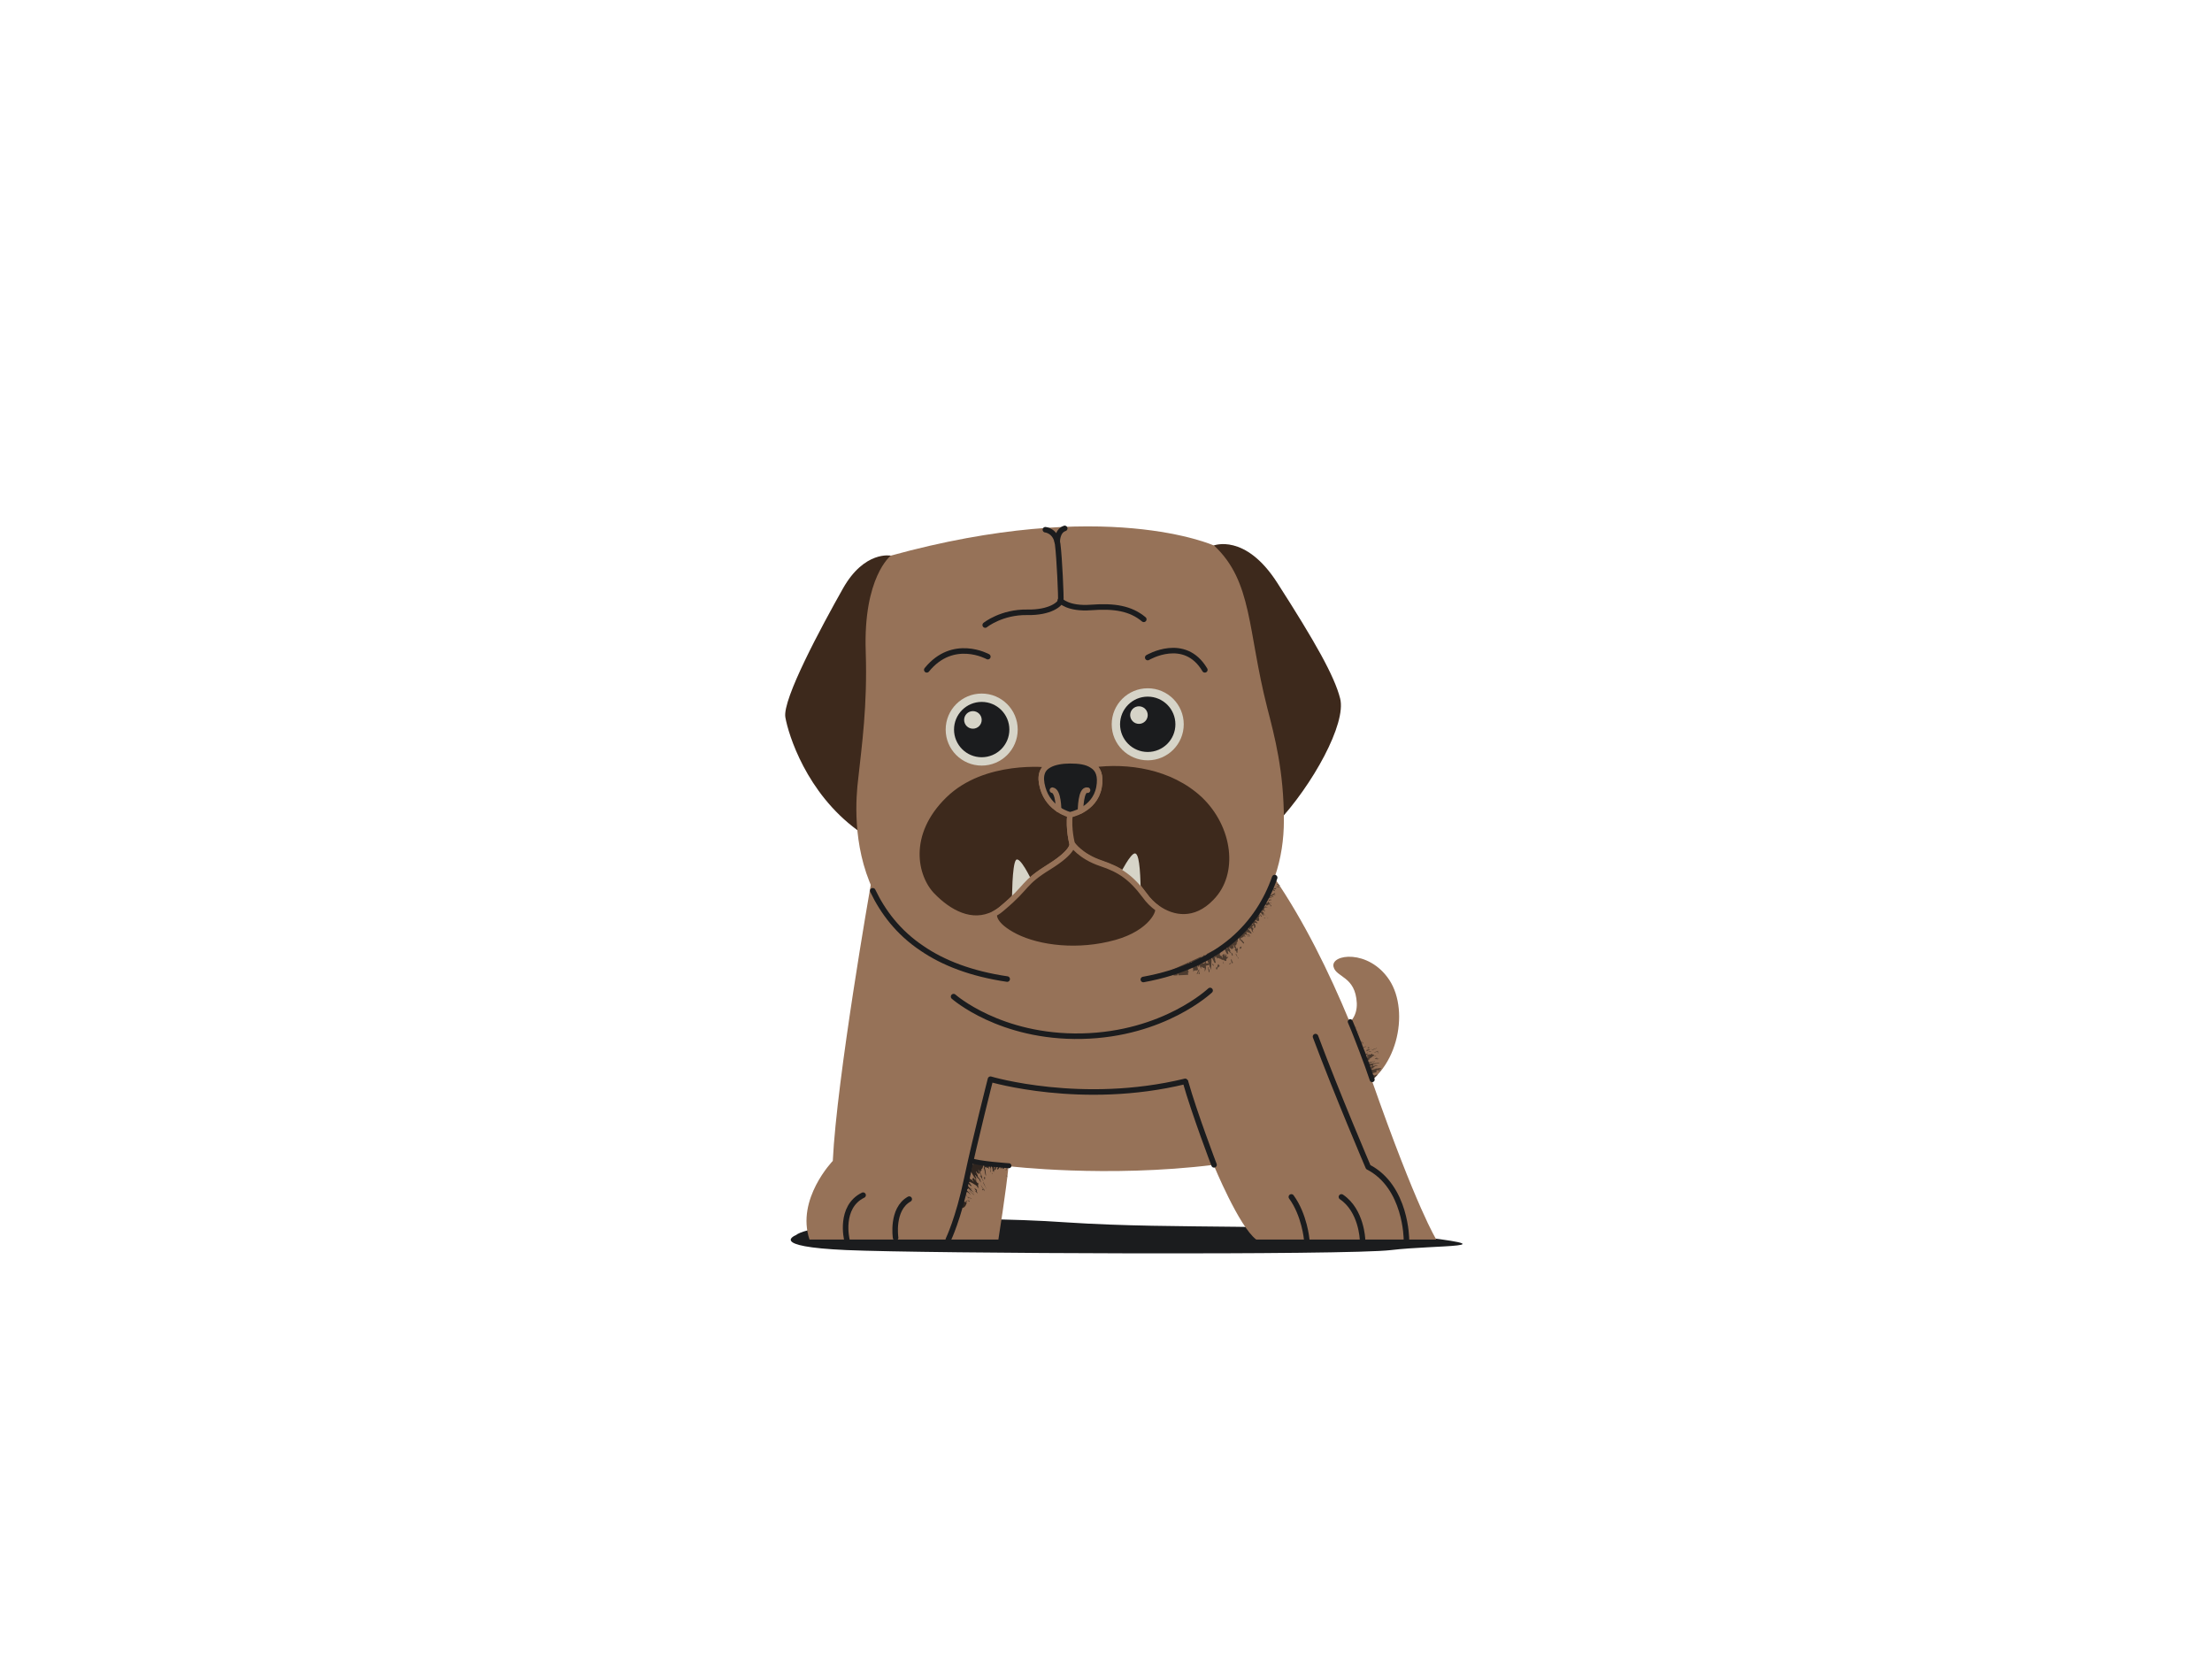 <?xml version="1.0" encoding="utf-8"?>
<!-- Generator: Adobe Illustrator 26.0.3, SVG Export Plug-In . SVG Version: 6.00 Build 0)  -->
<svg version="1.1" xmlns="http://www.w3.org/2000/svg" xmlns:xlink="http://www.w3.org/1999/xlink" x="0px" y="0px"
	 viewBox="0 0 503.6 377.7" style="enable-background:new 0 0 503.6 377.7;" xml:space="preserve">
<style type="text/css">
	.st0{fill:#FFF0DD;}
	.st1{fill:#6B5C52;}
	.st2{fill:#B8BBBF;}
	.st3{fill:#F9E9CD;}
	.st4{fill:#FFE6BD;}
	.st5{fill:none;}
	.st6{fill:#637189;}
	.st7{fill:#9E9082;}
	.st8{fill:#938D89;}
	.st9{fill:#FFDBC0;}
	.st10{fill:#6E85BD;}
	.st11{fill:#E8D9D6;}
	.st12{fill:#A7BC79;}
	.st13{fill:#FF8080;}
	.st14{fill:#3D3533;}
	.st15{fill:#A1683D;}
	.st16{fill:#CCE0FF;}
	.st17{fill:#383531;}
	.st18{fill:#757060;}
	.st19{fill:#D29F7E;}
	.st20{opacity:0.88;clip-path:url(#SVGID_00000000926137033537357630000016684998475663637661_);}
	.st21{fill:#322015;}
	.st22{fill:#1B1C1E;}
	.st23{fill:none;stroke:#1B1C1E;stroke-width:1.26;stroke-linecap:round;stroke-linejoin:round;stroke-miterlimit:10;}
	.st24{opacity:0.84;clip-path:url(#SVGID_00000080180566165823437870000017114250062251462277_);}
	.st25{clip-path:url(#SVGID_00000027571858295950574730000011586163194434847113_);}
	.st26{fill:none;stroke:#1B1C1E;stroke-width:1.26;stroke-linecap:round;stroke-linejoin:round;}
	.st27{fill:#D1493B;}
	.st28{fill:#FFAE1F;}
	.st29{opacity:0.88;clip-path:url(#SVGID_00000041268846291159207390000015977741349564325020_);}
	.st30{opacity:0.7;clip-path:url(#SVGID_00000181802015610076642230000009459807135532286640_);}
	.st31{fill:#2C2C2D;}
	.st32{opacity:0.87;clip-path:url(#SVGID_00000159445117231813929750000003686351872680258971_);}
	.st33{fill:#080809;}
	.st34{opacity:0.7;clip-path:url(#SVGID_00000161617799254523784170000008932383976405899397_);}
	.st35{fill:#FBAF5E;}
	.st36{opacity:0.62;clip-path:url(#SVGID_00000000208123497333302800000011577746010459240599_);}
	.st37{fill:#3E240C;}
	.st38{fill:#BC763C;}
	.st39{opacity:0.62;clip-path:url(#SVGID_00000140002484098047678480000010387231747373870010_);}
	.st40{opacity:0.62;clip-path:url(#SVGID_00000009570058425186022910000002952821247356570022_);}
	.st41{fill:#967258;}
	.st42{opacity:0.53;clip-path:url(#SVGID_00000040552097344276481700000017855581622955176382_);}
	.st43{opacity:0.73;clip-path:url(#SVGID_00000003824450484435505210000017322385189821282734_);}
	.st44{fill:none;stroke:#1B1C1E;stroke-width:1.131;stroke-linecap:round;stroke-linejoin:round;stroke-miterlimit:10;}
	.st45{fill:#3D291C;}
	.st46{fill:#3D291C;stroke:#967258;stroke-width:1.26;stroke-linecap:round;stroke-linejoin:round;stroke-miterlimit:10;}
	.st47{fill:#D6D4C8;}
	.st48{fill:#1B1C1E;stroke:#967258;stroke-width:1.26;stroke-linecap:round;stroke-linejoin:round;stroke-miterlimit:10;}
	.st49{opacity:0.52;clip-path:url(#SVGID_00000115477793723287079300000000441204797492067006_);}
	.st50{fill:#B37D4F;}
	.st51{opacity:0.88;clip-path:url(#SVGID_00000108277350949598188130000002945881932780338849_);}
	.st52{fill:#343434;}
	.st53{fill:#BC6464;}
	.st54{opacity:0.88;clip-path:url(#SVGID_00000114067602138171624690000008682113551868608429_);}
	.st55{fill:#1B1C1E;stroke:#1B1C1E;stroke-width:1.149;stroke-linecap:round;stroke-linejoin:round;stroke-miterlimit:10;}
	.st56{fill:#8C7265;}
	.st57{opacity:0.88;clip-path:url(#SVGID_00000067943048089349708580000013350634354662230940_);}
	.st58{fill:#1B1C1E;stroke:#1B1C1E;stroke-width:1.366;stroke-linecap:round;stroke-linejoin:round;stroke-miterlimit:10;}
	.st59{opacity:0.88;clip-path:url(#SVGID_00000130621610793197643040000012872587356087044756_);}
	.st60{fill:none;stroke:#1B1C1E;stroke-width:1.366;stroke-linecap:round;stroke-linejoin:round;stroke-miterlimit:10;}
	.st61{opacity:0.88;clip-path:url(#SVGID_00000124848835753746704290000007943568434865175191_);}
	.st62{opacity:0.88;clip-path:url(#SVGID_00000140010815634415168100000014496607660665478075_);}
	.st63{fill:#5F6C72;}
	.st64{fill:#1B1C1E;stroke:#1B1C1E;stroke-width:1.533;stroke-linecap:round;stroke-linejoin:round;stroke-miterlimit:10;}
	.st65{opacity:0.88;clip-path:url(#SVGID_00000116927837332540679250000013952504871777166231_);}
	.st66{clip-path:url(#SVGID_00000032610892821176757370000017574991512553199249_);}
	.st67{opacity:0.58;clip-path:url(#SVGID_00000070080521764011108190000001551786245892256910_);}
	.st68{opacity:0.58;clip-path:url(#SVGID_00000060009202146161513730000001318671546754445475_);}
	.st69{fill:#1B1C1E;stroke:#1B1C1E;stroke-width:1.818;stroke-linecap:round;stroke-linejoin:round;stroke-miterlimit:10;}
	.st70{fill:#FFFFFF;}
	.st71{fill:#CC813E;}
	.st72{opacity:0.58;clip-path:url(#SVGID_00000082349041600634103720000014592141029407689917_);}
	.st73{fill:#AA8C7D;}
	.st74{opacity:0.88;clip-path:url(#SVGID_00000116948084084421870740000016656144510305436324_);}
	.st75{opacity:0.88;clip-path:url(#SVGID_00000059296967724387535430000004742419678697618857_);}
	.st76{fill:#1B1C1E;stroke:#1B1C1E;stroke-width:1.26;stroke-linecap:round;stroke-linejoin:round;stroke-miterlimit:10;}
	.st77{opacity:0.88;clip-path:url(#SVGID_00000055696886148194725620000002760475155943816621_);}
	.st78{opacity:0.88;clip-path:url(#SVGID_00000011736327155839542900000001410578801400884869_);}
	.st79{opacity:0.88;clip-path:url(#SVGID_00000111885227663783686530000000045280645443793050_);}
	.st80{fill:none;stroke:#1B1C1E;stroke-miterlimit:10;}
	.st81{fill:#B8BDC4;}
	.st82{fill:#B4D3CD;}
	.st83{opacity:0.88;clip-path:url(#SVGID_00000023995833791848732260000012142751070430061716_);}
	.st84{opacity:0.88;clip-path:url(#SVGID_00000047031987267833640130000013868063990055517853_);}
	.st85{fill:#EFBE9D;}
	.st86{opacity:0.88;clip-path:url(#SVGID_00000018959221620764441850000004174431165472923522_);}
	.st87{fill:#443730;}
	.st88{opacity:0.88;clip-path:url(#SVGID_00000119090283273943440640000000071426832872825496_);}
	.st89{opacity:0.88;clip-path:url(#SVGID_00000146466528128887742940000002853104085481398913_);}
	.st90{fill:#E2AF8D;}
	.st91{fill:none;stroke:#1B1C1E;stroke-linecap:round;stroke-linejoin:round;stroke-miterlimit:10;}
	.st92{fill:#1B1C1E;stroke:#1B1C1E;stroke-miterlimit:10;}
	.st93{fill:#FCEA9F;}
	.st94{fill:#F6EBEF;}
	.st95{fill:#D4DADD;}
	.st96{opacity:0.61;clip-path:url(#SVGID_00000023996678701751159480000017371033966600751275_);}
	.st97{fill:#353737;}
	.st98{fill:#B3B9BC;}
	.st99{opacity:0.61;clip-path:url(#SVGID_00000147935768766414279490000008210082007618485668_);}
	.st100{opacity:0.61;clip-path:url(#SVGID_00000109017481327561035160000005661127176498260906_);}
	.st101{fill:#B3B9BC;stroke:#1B1C1E;stroke-miterlimit:10;}
	.st102{fill:#CCE2CF;stroke:#1B1C1E;stroke-miterlimit:10;}
	.st103{fill:#EAD6DE;}
	.st104{fill:#1B1C1E;stroke:#1B1C1E;stroke-width:1.018;stroke-miterlimit:10;}
	.st105{fill:none;stroke:#1B1C1E;stroke-width:1.018;stroke-miterlimit:10;}
	.st106{fill:#FBAF5E;stroke:#1B1C1E;stroke-miterlimit:10;}
	.st107{fill:#513F3B;}
	.st108{opacity:0.88;clip-path:url(#SVGID_00000024703335010020304940000011115369119857032326_);}
	.st109{opacity:0.88;clip-path:url(#SVGID_00000084515722719161913940000015636619432996725670_);}
	.st110{fill:#8B2403;}
	.st111{fill:#EBDAD2;}
	.st112{fill:#A84E39;}
	.st113{fill:#751A01;}
	.st114{fill:#EBDAD2;stroke:#1B1C1E;stroke-miterlimit:10;}
	.st115{opacity:0.78;clip-path:url(#SVGID_00000117670306345152315150000016700197264052249279_);}
	.st116{fill:#290B01;}
	.st117{opacity:0.78;clip-path:url(#SVGID_00000004510189115635275400000004559734052414036406_);}
	.st118{opacity:0.78;clip-path:url(#SVGID_00000017505446566207623580000015831980332241418159_);}
	.st119{opacity:0.78;clip-path:url(#SVGID_00000156580905150020731300000004291108105202495370_);}
	.st120{fill:#030203;}
	.st121{fill:#86889A;}
	.st122{fill:#0B060A;}
	.st123{fill:#736E72;}
	.st124{fill:#9E9AA0;}
	.st125{fill:#18172A;}
	.st126{fill:#3B4D84;}
	.st127{fill:#FFA3AC;}
	.st128{fill:none;stroke:#0B080B;stroke-width:1.2;stroke-miterlimit:10;}
	.st129{fill:#E7E6E8;}
	.st130{fill:#0B080B;}
	.st131{fill:none;stroke:#1B1C1E;stroke-width:1.2;stroke-linecap:round;stroke-linejoin:round;stroke-miterlimit:10;}
	.st132{opacity:0.78;clip-path:url(#SVGID_00000005989260409357036140000001808999753444383653_);}
	.st133{opacity:0.78;clip-path:url(#SVGID_00000094607340977540011860000005128102875140984471_);}
	.st134{fill:#89745E;}
	.st135{opacity:0.78;clip-path:url(#SVGID_00000108997942308062031590000017314380628130166158_);}
	.st136{fill:#060606;}
	.st137{fill:#4D483E;}
	.st138{fill:#FF8A00;}
	.st139{fill:#50483F;}
	.st140{fill:#131313;}
	.st141{fill:#E8DBCD;}
	.st142{opacity:0.78;clip-path:url(#SVGID_00000145771495149340184360000007559317855745056409_);}
	.st143{opacity:0.78;clip-path:url(#SVGID_00000146457264408372498710000006870474450121877149_);}
	.st144{fill:#191212;}
	.st145{fill:#6C5353;}
	.st146{opacity:0.78;clip-path:url(#SVGID_00000105394474700573066840000017536590585068618913_);}
	.st147{fill:#B3B3B3;}
	.st148{fill:#FF9F2C;}
	.st149{fill:none;stroke:#343434;stroke-miterlimit:10;}
	.st150{fill:#21262A;}
	.st151{fill:#563D3D;}
	.st152{opacity:0.78;clip-path:url(#SVGID_00000009573564978848599660000007474817630827193222_);}
	.st153{fill:#181716;}
	.st154{fill:#706153;}
	.st155{fill:none;stroke:#1B1C1E;stroke-width:0.848;stroke-miterlimit:10;}
	.st156{fill:#FCBD30;}
	.st157{fill:#E8D9CD;}
	.st158{fill:#534E4A;}
	.st159{opacity:0.78;clip-path:url(#SVGID_00000066494591382867498900000014232160482019427207_);}
	.st160{fill:#7DA050;}
	.st161{opacity:0.78;clip-path:url(#SVGID_00000173118914339722409880000000373390342434763150_);}
	.st162{opacity:0.78;clip-path:url(#SVGID_00000064318442638875874920000001365417407872364205_);}
	.st163{opacity:0.78;clip-path:url(#SVGID_00000093152762933501470790000006667200368314691721_);}
	.st164{fill:#EFEECE;}
	.st165{opacity:0.78;clip-path:url(#SVGID_00000154393492630633839880000017078460530217145752_);}
	.st166{fill:#93543B;}
	.st167{fill:#FF510C;}
	.st168{opacity:0.78;clip-path:url(#SVGID_00000130617615249653466810000008494535982199285909_);}
	.st169{fill:#4B1804;}
	.st170{fill:#000A0E;}
	.st171{opacity:0.78;clip-path:url(#SVGID_00000163786037552025355210000012856779439942815636_);}
	.st172{opacity:0.78;clip-path:url(#SVGID_00000148627513001313557080000008439851992405931400_);}
	.st173{fill:#F9C8A7;}
	.st174{fill:#1B1C1E;stroke:#1B1C1E;stroke-width:1.374;stroke-miterlimit:10;}
	.st175{fill:none;stroke:#1B1C1E;stroke-width:1.3;stroke-miterlimit:10;}
	.st176{fill:#FFCB6E;}
	.st177{fill:#CECECE;}
	.st178{fill:none;stroke:#1B1C1E;stroke-width:1.304;stroke-miterlimit:10;}
	.st179{fill:#FFFFFF;stroke:#1B1C1E;stroke-width:1.3;stroke-miterlimit:10;}
	.st180{opacity:0.78;clip-path:url(#SVGID_00000081618516118465719140000010142360518709592483_);}
	.st181{fill:none;stroke:#1B1C1E;stroke-width:1.374;stroke-miterlimit:10;}
	.st182{opacity:0.45;clip-path:url(#SVGID_00000102509828587533565980000001534882109040354209_);}
	.st183{opacity:0.45;clip-path:url(#SVGID_00000171706477062200721880000018167736075423606207_);}
	.st184{opacity:0.45;clip-path:url(#SVGID_00000057115263043340491240000011047033338318765493_);}
	.st185{opacity:0.45;clip-path:url(#SVGID_00000179641688804641206020000004295195672998842254_);}
	.st186{fill:none;stroke:#1B1C1E;stroke-width:1.374;stroke-linecap:round;stroke-linejoin:round;stroke-miterlimit:10;}
	.st187{fill:#FFB192;}
	.st188{fill:#EB8226;}
	.st189{fill:#F7EDE1;}
	.st190{opacity:0.78;clip-path:url(#SVGID_00000143578817196506470680000014261110557514056599_);}
	.st191{opacity:0.78;clip-path:url(#SVGID_00000042721796032102512200000008506397502247595687_);}
	.st192{opacity:0.5;clip-path:url(#SVGID_00000163048357262681936890000000220672592486291105_);}
	.st193{opacity:0.5;clip-path:url(#SVGID_00000121957931026720858620000015258859520012890285_);}
	.st194{fill:none;stroke:#06002C;stroke-width:1.304;stroke-miterlimit:10;}
	.st195{fill:#F7A9B4;}
	.st196{fill:#06002C;}
	.st197{opacity:0.5;clip-path:url(#SVGID_00000081644701992074961120000013839475190769934504_);}
	.st198{fill:none;stroke:#06002C;stroke-width:1.304;stroke-linecap:round;stroke-linejoin:round;stroke-miterlimit:10;}
	.st199{fill:#9BBEDC;}
	.st200{opacity:0.88;clip-path:url(#SVGID_00000134214369547321402760000002221844530497611686_);}
	.st201{opacity:0.88;clip-path:url(#SVGID_00000051367799074232114280000004528339348097715357_);}
</style>
<g id="Background">
	<rect x="-3.2" y="-2.4" class="st5" width="510" height="382.5"/>
</g>
<g id="Illustration">
	<g>
		<path class="st22" d="M181.2,281.2c0,0-6.6,2.6,11.5,3.4c18.2,0.8,114.2,1.2,124,0c9.9-1.2,29.1-0.5,3.6-3.4
			c-25.5-2.9-51.7-1.2-77.4-2.9C217.2,276.5,185,278.1,181.2,281.2z"/>
		<path class="st41" d="M301.9,235c0,0,7.2-0.4,7-6.6c-0.3-6.2-4.7-5.8-5.3-8.3c-0.7-2.9,8-4.1,12.7,3c4.8,7.3,1.8,21.7-8.2,25.3
			C298.2,251.9,301.9,235,301.9,235z"/>
		<g>
			<defs>
				<path id="SVGID_00000096048187199419059290000015131428317382020228_" d="M301.9,235c0,0,7.2-0.4,7-6.6
					c-0.3-6.2-4.7-5.8-5.3-8.3c-0.7-2.9,8-4.1,12.7,3c4.8,7.3,1.8,21.7-8.2,25.3C298.2,251.9,301.9,235,301.9,235z"/>
			</defs>
			<clipPath id="SVGID_00000158020194790857959990000010621103141334014882_">
				<use xlink:href="#SVGID_00000096048187199419059290000015131428317382020228_"  style="overflow:visible;"/>
			</clipPath>
			<g style="opacity:0.53;clip-path:url(#SVGID_00000158020194790857959990000010621103141334014882_);">
				<g>
					<g>
						<g>
							<g>
								<path class="st33" d="M309.5,240c0.1,0,0.1,0,0.2,0C309.7,240,309.6,240,309.5,240z"/>
								<path class="st33" d="M308.6,237C308.5,237,308.5,237,308.6,237L308.6,237L308.6,237z"/>
								<path class="st33" d="M308.5,237l-0.2,0.1C308.4,237.1,308.4,237.1,308.5,237z"/>
								<path class="st33" d="M311.2,239.6c0.1,0,0.2,0,0.3,0L311.2,239.6z"/>
								<path class="st33" d="M312.1,238.9c0,0,0.1,0,0.1-0.1C312.1,238.8,312.1,238.9,312.1,238.9z"/>
								<path class="st33" d="M309.8,242.9C309.8,243,309.8,243,309.8,242.9C309.8,243,309.8,243,309.8,242.9z"/>
								<path class="st33" d="M310.3,243C310.3,243,310.3,243,310.3,243L310.3,243C310.4,243,310.4,243,310.3,243z"/>
								<path class="st33" d="M310.6,242.8L310.6,242.8C310.7,242.8,310.6,242.8,310.6,242.8z"/>
								<path class="st33" d="M314,243.3l0.3-0.1C314.2,243.2,314.1,243.3,314,243.3z"/>
								<path class="st33" d="M309.5,243c0.1,0,0.1,0,0.2,0C309.7,243,309.6,243,309.5,243z"/>
								<path class="st33" d="M309.3,240.1c0,0,0.1,0,0.1,0C309.4,240.1,309.4,240.1,309.3,240.1z"/>
								<path class="st33" d="M311.2,239.8L311.2,239.8C311.2,239.8,311.2,239.8,311.2,239.8z"/>
								<path class="st33" d="M307.8,236c0,0-0.1,0-0.1,0C307.7,236.1,307.7,236.1,307.8,236z"/>
								<path class="st33" d="M310.1,242c0.7-0.3,0.1,0.1,0.8-0.2c-0.2,0-0.3,0,0.1-0.2c0.4-0.1,0,0.1,0.6-0.1l-0.3,0
									c0.3-0.2,0.8-0.3,0.7-0.3c-0.9,0.2,0.2-0.4,0.1-0.4l0.1,0l0.3-0.3c0,0,0,0,0,0c0,0-0.1,0-0.2,0.1c0.4-0.2,0.7-0.4,0.5-0.5
									c-0.5,0.1-0.3-0.3-0.7-0.2c0.1,0,0.2,0,0.1,0.1l-0.6,0.2c0-0.1,0.5-0.2,0.1-0.2c-0.8,0.3,0.1,0.1,0,0.2
									c-0.2,0-0.4,0.1-0.5,0.1c0,0.1-0.2,0.4,0.6,0.2c-0.2,0.1-0.5,0.2-0.6,0.2c0.5-0.1-0.4,0.2,0,0.2c-0.7,0.2-0.5-0.1-0.9,0
									c0.5-0.3-0.1-0.3-0.2-0.4c0.5-0.2,1-0.3,1.3-0.5c0.3-0.3-0.3,0-0.7,0c0.1-0.2,0.9-0.4,0.8-0.5l0.4,0c0.7-0.4-0.3,0-0.2-0.1
									c-0.2,0.1-0.4,0.2-0.3,0.3c-0.3,0.1-0.4,0.1-0.5,0.1l0,0c-0.4,0.1-0.8,0.3-0.6,0.1c0.5-0.1,0.3-0.2,0.5-0.3l0.1,0
									c-0.2,0-0.1-0.1-0.2-0.1l0.1,0c-0.2,0-0.8,0.2-0.7,0.1c0.2-0.1,0.9-0.3,0.7-0.3c0.3-0.1,0.4,0,0.3,0.1
									c0.1-0.1,0.6-0.4,0.7-0.3c0.4-0.2-0.2,0,0-0.2c-0.1,0.1-0.3,0.1-0.4,0.2c0.6-0.2,0-0.2-0.4,0l0.4,0c-0.5,0.2-0.8,0.2-1,0.4
									c0.7-0.4-0.5-0.1,0.1-0.4l-0.4,0.2c0.1-0.3-0.8-0.1-1-0.2c0.3,0,1-0.4,0.8-0.2c0.1-0.3,0.7-0.4,1.1-0.6
									c0.2-0.3-0.8,0.3-1,0.3l0.2,0c-1,0.3,0-0.5-0.6-0.4c0.2-0.1,0.2,0,0.3,0c0.4-0.3-0.1,0-0.3,0c0-0.1,0.2-0.3,0.8-0.6
									c0.1-0.2-0.3,0.2-0.5,0.2l0.1-0.1l-0.7,0.2c0.1-0.2,0.4-0.4,0.9-0.7c-0.2-0.1-1.3,0.6-1.6,0.6c0.2-0.2,0.4-0.2,0.6-0.3
									l-0.1-0.1c0.6-0.3,0.4,0,1.1-0.4c-0.8,0.3-0.3,0-0.8,0.1l-0.1,0c-0.5,0.2-0.3-0.1-0.4-0.1c0.3-0.1,0.4-0.1,0.5-0.1
									c0.2-0.2-0.2-0.3-0.8,0c0.1-0.1,0.3-0.4,0.6-0.4c0-0.2-0.9,0.5-0.8,0.2l0.5-0.3c0.6-0.6-0.8,0-0.3-0.5l-0.6,0.4
									c0.2-0.2,0.3-0.3,0.5-0.5l0.2,0c0.4-0.4-0.5,0.2-0.2-0.1c-0.2,0.1-0.5,0.4-0.7,0.6c0.5,0.1-0.1,0.9,0.7,0.9
									c0.1-0.1,0.1-0.1,0.2-0.2c-0.1,0.1,0.1,0.1-0.2,0.3l0,0c0.2,0-0.5,0.5-0.4,0.5c0.4-0.2-0.1,0.3,0.6-0.1l-0.4,0.3
									c0.3-0.1,0.6-0.3,0.7-0.3c0,0.1-0.3,0.2-0.5,0.3c-0.1,0.4,0.1,0.6,0.4,0.8l-0.4,0.1c-0.1,0.1,0.7-0.1-0.2,0.3
									c0.4,0-0.1,0.4,0.8,0c-0.8,0.5-0.2,0.5,0,0.6c0.7-0.4,0.3,0,0.6-0.1c-0.6,0.3-0.7,0.1-1.1,0.3c1-0.2-0.4,0.8,1.1,0.2
									c0,0-0.1,0.1-0.2,0.1c0,0-0.2,0.2-0.3,0.3c0.3-0.1,0.4-0.2,0.5-0.2c0,0.1-0.5,0.2-0.6,0.3c0.4,0,0.6,0.1,1.2-0.1
									c-0.2,0.1-0.5,0.3-0.6,0.3c0.6,0,0,0.2,0.4,0.3c0-0.1-0.7,0.2-0.4,0c-0.8,0.4,0.3,0.3-0.1,0.6l0.6-0.1
									c0.1,0.1-0.4,0.3-0.6,0.3c-0.3,0.3,0.1,0.3,0.1,0.4c-0.1,0-0.2,0.1-0.2,0l0,0.2c0.1,0,0.5-0.1,0.8-0.2
									C310.1,242.1,309.9,242.2,310.1,242z"/>
								<path class="st33" d="M310.5,242.1L310.5,242.1L310.5,242.1C310.5,242,310.5,242,310.5,242.1z"/>
								<path class="st33" d="M312.2,239.3c-0.1,0.1-0.2,0.1-0.2,0.1C312.1,239.4,312.2,239.4,312.2,239.3z"/>
								<path class="st33" d="M312.1,243.5c0.9-0.3-0.2-0.1,0-0.2c0.2,0,0.7-0.1,0.9-0.2c-1.2,0.3,0.2-0.2-0.1-0.3
									c0.4-0.1,0.5-0.1,0.9-0.2c-0.3,0-0.5-0.1-1.2,0.1c-0.1-0.2,0.1-0.4,0-0.4c0.3,0,0.6-0.2,1.2-0.3c-0.8,0.1-1.7,0.1-2.7,0.3
									c0.7-0.3,0.7-0.3,1.4-0.5c0.4-0.4-0.7,0.2-0.5-0.1l-0.1,0.1c-0.2,0-0.9,0.2-1.3,0.3l0.2,0.2c-0.5,0.2-0.4,0-0.6,0
									c-0.6,0.1-0.4,0.3-0.8,0.4c0.4-0.1,0.3,0,0.5,0l-0.2,0.1c-0.2,0.2,0.4,0,0.4,0.1c-0.1,0-0.1,0.1-0.2,0.1
									c0.3-0.1,0.7-0.2,0.8-0.1l0,0c0.6-0.1,1.1-0.1,1.7-0.4l-0.1,0.3c-0.7,0.2-1.7,0.5-1.8,0.4l-0.3,0.1
									c-0.3,0.2,0.6,0.1,1.1-0.2c1.6-0.4,0.2,0.3,0.9,0.3c-0.4,0.2-0.6,0.1-0.9,0.2c-0.1,0-0.1-0.1,0.3-0.2
									c-0.3-0.1-1.4,0.5-1.3,0.2c0.2-0.2,0.7-0.1,0.7-0.3l-1.2,0.3c0.1,0.1,0.3,0.1,0.5,0.2c1,0.2,0.4,0.8,0.4,0.8
									c0.4,0.7,0.7,1.4,1.1,2.1c0.2,0.2,0.2,0.3,1.4,0c0.2-0.1,0.1-0.2,0.5-0.3c-0.5,0.1-0.7,0.1-0.7-0.1c0.4-0.1,0.2,0.1,0.3,0
									l0,0c0.2-0.1,0.4-0.1,0.4,0c0.6-0.3,0.4-0.6-0.5-0.4c0.4-0.2,0.7-0.1,1.1-0.2c0.2-0.5,0.1-0.8,0-1.2c-0.8,0.2-0.5,0.1-1,0.2
									l0.3-0.1c-0.1,0.1-0.7,0.2-0.8,0.3c0.5-0.4-1.1,0-1.5,0l0.4-0.1c-0.1-0.1-0.1-0.1-0.4-0.2c0.7-0.4,0.2,0.1,1.1-0.2l-0.2,0
									c0.4-0.1,1.1-0.3,1.4-0.3c-0.7,0,0.2-0.4-0.4-0.4c0.5-0.1,0.9,0,0.9,0c0-0.1-0.3-0.1,0.1-0.3l-0.6,0.2
									c-0.1-0.1,0.5-0.1,0.9-0.3C314.1,242.9,312.5,243.7,312.1,243.5z"/>
								<path class="st33" d="M311.4,240.4C311.3,240.4,311.4,240.4,311.4,240.4C311.4,240.4,311.4,240.4,311.4,240.4z"/>
								<path class="st33" d="M312.6,240.6c0.1,0,0.1,0,0.2-0.1C312.8,240.5,312.7,240.5,312.6,240.6z"/>
								<path class="st33" d="M313.4,240.3c-0.2,0.1-0.3,0.1-0.6,0.2C313,240.5,313,240.6,313.4,240.3z"/>
								<path class="st33" d="M307.6,231.1c-0.1,0.1-0.3,0.2-0.4,0.3l0.2,0L307.6,231.1z"/>
								<path class="st33" d="M307.4,231.7l-0.1,0.2l0.6-0.5C307.8,231.4,307.5,231.8,307.4,231.7z"/>
								<path class="st33" d="M307.3,232.3l-0.2,0.1C307.2,232.3,307.2,232.3,307.3,232.3z"/>
								<path class="st33" d="M307.5,232l0.5-0.3l-0.4,0.2L307.5,232c-0.2,0.1-0.2,0.2-0.3,0.2L307.5,232
									C307.6,232.1,307.5,232.1,307.5,232z"/>
								<path class="st33" d="M307.6,232.1c0,0,0.1-0.1,0.1-0.1C307.7,232.1,307.7,232.1,307.6,232.1z"/>
								<path class="st33" d="M307,233.1c0.1-0.2,0.4-0.3,0.6-0.5c0.1-0.2-0.6,0.3-0.4,0.1c0.5-0.2,0.2-0.3,0.4-0.5
									C307.3,232.5,307,232.8,307,233.1l0.2-0.3C307.3,232.8,307.1,232.9,307,233.1z"/>
								<path class="st33" d="M308.1,233l-0.5,0.3c0.2-0.2,0.1-0.3,0.5-0.6c-0.1,0-0.3,0.2-0.4,0.2c0.2-0.2,0.3-0.4,0-0.2
									c-0.1,0.4-0.3,0.5-0.3,0.7c-0.1,0.1-0.1,0-0.1,0l-0.1,0.3C307.7,233.3,307.9,233.4,308.1,233z"/>
								<path class="st33" d="M307.9,233.4c-0.1-0.1-0.5,0.2-0.8,0.5l0.5-0.1C307.6,233.7,307.5,233.7,307.9,233.4z"/>
								<path class="st33" d="M308,233.5c-0.2,0.2-0.6,0.6-0.2,0.4C307.7,233.9,308.4,233.4,308,233.5z"/>
								<path class="st33" d="M308.1,234.5l0.2-0.4c0.5-0.5,0.2-0.1,0.5-0.2c0-0.2-0.1,0-0.6,0.1c0-0.1-0.3,0.1-0.5,0.2
									C308.3,234,306.9,235.1,308.1,234.5z"/>
								<polygon class="st33" points="308.4,233.7 308.1,233.8 308.4,233.8 								"/>
								<path class="st33" d="M307.7,235.3c-0.6,0.6,0.5-0.1,0.3,0.2c0,0-0.1,0.1-0.2,0.1l0.1,0l-0.2,0.1c0.4-0.3,0.6-0.3,1-0.5
									c0.4-0.4-0.6,0.3-0.1-0.1c0.2-0.1,0.5-0.3,0.7-0.4c-0.3,0.1-0.5,0.2-0.8,0.4c-0.1,0,0.2-0.2,0.3-0.3
									c-0.3,0.1-0.9,0.5-0.8,0.3c0.3-0.3,0.6-0.4,0.4-0.4c-0.6,0.5,0-0.2-0.4,0.1c0.1-0.2,0.4-0.5,0.7-0.7c-0.5,0.4-1,0.6-1.2,0.6
									l0.5-0.2l-0.6,0.5C307.8,235.1,307.8,235.1,307.7,235.3L307.7,235.3z"/>
								<path class="st33" d="M309.3,234.8c0,0,0.1,0,0.1,0C309.5,234.8,309.4,234.8,309.3,234.8z"/>
								<polygon class="st33" points="308.8,234.1 308.9,234 309.1,233.9 								"/>
								<path class="st33" d="M309.8,234.6c0,0-0.2,0.1-0.2,0.1L309.8,234.6L309.8,234.6z"/>
								<polygon class="st33" points="309.5,235 309.2,235.3 309.5,235.1 								"/>
								<path class="st33" d="M310.4,237.4c0.2-0.2-0.3,0-0.6,0.2C309.8,237.8,310.2,237.4,310.4,237.4z"/>
								<path class="st33" d="M311.7,238.6c0.3-0.2-0.2-0.1-0.2-0.2C311.2,238.6,311.4,238.7,311.7,238.6z"/>
								<path class="st33" d="M313.5,238.6c-0.2,0-0.2,0-0.3,0.1l-0.9,0.3C312.2,239.2,313.2,238.8,313.5,238.6z"/>
								<path class="st33" d="M313.9,239.3l-0.4,0l0,0.1c-0.3,0.1-0.5,0.1-0.8,0.2C313,239.6,313.4,239.6,313.9,239.3z"/>
								<path class="st33" d="M312.6,239.5C312.6,239.6,312.6,239.6,312.6,239.5C312.8,239.5,312.9,239.5,312.6,239.5z"/>
								<path class="st33" d="M312.7,239.6C312.7,239.6,312.8,239.6,312.7,239.6C312.7,239.6,312.7,239.6,312.7,239.6
									C312.6,239.6,312.5,239.6,312.7,239.6z"/>
								<path class="st33" d="M313.6,239.6l0.2,0.2l0.1-0.1C313.4,239.8,314.1,239.4,313.6,239.6z"/>
								<path class="st33" d="M313.5,240.8l-0.5,0.2c-0.1,0.2,1.1-0.1,0.3,0.3c0.3-0.2,0.6-0.1,0.7-0.3
									C313.6,241.2,313.5,241,313.5,240.8z"/>
								<path class="st33" d="M313,241.6c-0.2,0-0.2,0.1-0.4,0.2c0,0.1,0.2,0,0.4-0.1C312.3,241.9,313.4,241.5,313,241.6z"/>
								<path class="st33" d="M313.2,242.2c0,0-0.1-0.1-0.2,0c0.1,0.1,0.6-0.1,1-0.2C314.3,241.8,313.5,242,313.2,242.2z"/>
								<path class="st33" d="M309.8,244.3c0.4-0.2,0.3-0.2,0.2-0.2C310.1,244.1,310,244.2,309.8,244.3z"/>
								<polygon class="st33" points="313.4,243.2 313.5,243.1 312.8,243.3 								"/>
								<polygon class="st33" points="314,243.7 314.5,243.7 314.3,243.6 								"/>
								<path class="st33" d="M313.9,243.9l0.1,0.1l0.2-0.1C314.3,243.8,314,243.9,313.9,243.9z"/>
								<path class="st33" d="M314.1,244.2C314.1,244.2,314.2,244.2,314.1,244.2l-0.2-0.1L314.1,244.2z"/>
								<path class="st33" d="M311.9,246.9c-0.5,0.1-0.1,0.1-0.2,0.2C311.8,247,312.3,246.8,311.9,246.9z"/>
							</g>
						</g>
					</g>
				</g>
			</g>
		</g>
		<path class="st41" d="M198.2,201.7c0,0-7.7,43.8-8.6,62.6c0,0-8.4,8.7-5.3,17.9h43c0,0,1.8-11.3,2.3-16.7c0,0,22.4,2.7,46.7-0.3
			c0,0,5.8,14.1,9.7,17h41c0,0-4.4-6.9-14.7-36.3c-0.7-2.1-1.5-4.3-2.3-6.4c-0.9-2.3-1.7-4.5-2.7-6.8c-4.8-11.6-10.5-23.1-17.2-32.9
			C263.6,161.1,200.4,183,198.2,201.7z"/>
		<g>
			<defs>
				<path id="SVGID_00000097460419092508841900000000231320772112846480_" d="M229.7,265.4c-0.6,5.5-2.3,16.7-2.3,16.7h-11.4
					c0,0,2.3-4.7,4.2-13.8c0.3-1.3,0.6-2.7,0.9-4.2C222.4,265,229.7,265.4,229.7,265.4z"/>
			</defs>
			<clipPath id="SVGID_00000181784673975758807680000014282839619949484439_">
				<use xlink:href="#SVGID_00000097460419092508841900000000231320772112846480_"  style="overflow:visible;"/>
			</clipPath>
			<g style="opacity:0.73;clip-path:url(#SVGID_00000181784673975758807680000014282839619949484439_);">
				<g>
					<g>
						<g>
							<g>
								<path class="st33" d="M222.1,265.2c0,0.1,0,0.2,0,0.3C222.2,265.5,222.2,265.4,222.1,265.2z"/>
								<path class="st33" d="M227.8,265.3C227.8,265.3,227.8,265.3,227.8,265.3l0-0.1L227.8,265.3z"/>
								<path class="st33" d="M227.8,265.2l0.1-0.4C227.8,265,227.8,265.1,227.8,265.2z"/>
								<path class="st33" d="M222.8,267.6c0,0.1,0,0.2,0.1,0.4L222.8,267.6z"/>
								<path class="st33" d="M223.8,268.8c0,0.1,0.1,0.1,0.1,0.2C223.9,268.9,223.9,268.8,223.8,268.8z"/>
								<path class="st33" d="M217.3,267.9c0,0-0.1-0.1-0.1-0.1C217.3,267.8,217.3,267.9,217.3,267.9z"/>
								<path class="st33" d="M217.6,268.6C217.5,268.6,217.5,268.6,217.6,268.6l0,0.1C217.7,268.8,217.6,268.6,217.6,268.6z"/>
								<path class="st33" d="M218,268.7L218,268.7C218.1,268.8,218.1,268.8,218,268.7z"/>
								<path class="st33" d="M220.6,272.9l0.3,0.2C220.8,273,220.7,272.9,220.6,272.9z"/>
								<path class="st33" d="M217,267.5c0,0.1,0.1,0.2,0.2,0.3C217.2,267.7,217.2,267.6,217,267.5z"/>
								<path class="st33" d="M222.1,265c0,0.1,0,0.1,0.1,0.2C222.1,265.1,222.1,265.1,222.1,265z"/>
								<path class="st33" d="M222.5,267.7L222.5,267.7C222.5,267.7,222.5,267.7,222.5,267.7z"/>
								<path class="st33" d="M229.6,265.3c0,0,0.1-0.1,0.1-0.1C229.6,265,229.6,265.1,229.6,265.3z"/>
								<path class="st33" d="M218.9,267.3c0.8,0.7-0.1,0.2,0.7,0.9c-0.1-0.2-0.2-0.4,0.3,0c0.4,0.5-0.2,0.1,0.5,0.8l-0.2-0.3
									c0.4,0.3,0.8,0.9,0.8,0.8c-0.8-1,0.6,0.1,0.5-0.1l0.1,0.1l0.5,0.3c0,0,0,0,0,0.1c0-0.1-0.1-0.1-0.1-0.2
									c0.5,0.4,0.8,0.7,0.8,0.5c-0.4-0.6,0.2-0.4-0.2-1c0.1,0.2,0,0.2-0.1,0.1l-0.5-0.7c0.1-0.1,0.5,0.6,0.3,0.1
									c-0.7-0.9-0.2,0.1-0.3,0.1c-0.1-0.2-0.2-0.5-0.3-0.6c-0.2,0.1-0.6-0.1,0,0.9c-0.2-0.2-0.5-0.5-0.6-0.7
									c0.3,0.6-0.5-0.4-0.2,0.1c-0.7-0.9-0.1-0.6-0.4-1.2c0.7,0.5,0.4-0.3,0.5-0.6c0.5,0.7,0.7,1.3,1.1,1.6
									c0.5,0.3-0.1-0.5-0.2-0.9c0.3,0.2,0.8,1.1,1,1l0.2,0.5c0.7,0.9-0.2-0.4,0.1-0.3c-0.2-0.2-0.3-0.5-0.4-0.4
									c-0.2-0.3-0.3-0.5-0.2-0.6l0,0c-0.3-0.5-0.5-1-0.3-0.9c0.3,0.6,0.4,0.4,0.5,0.6l0,0.1c0-0.3,0.1-0.2,0.1-0.4l0.1,0.2
									c-0.1-0.3-0.4-1.1-0.2-0.9c0.1,0.3,0.4,1.2,0.4,1c0.2,0.5,0.1,0.6-0.1,0.4c0.2,0.1,0.6,0.9,0.5,0.9c0.3,0.6,0-0.3,0.1,0
									c-0.1-0.2-0.2-0.4-0.3-0.6c0.4,0.8,0.2,0,0-0.6c0,0.2,0,0.3,0.1,0.5c-0.3-0.6-0.3-1.1-0.5-1.5c0.4,1,0.2-0.6,0.6,0.2
									l-0.2-0.5c0.4,0.2,0.4-1,0.7-1.4c-0.1,0.4,0.1,1.5-0.2,1.2c0.3,0.2,0.3,1.2,0.5,1.7c0.2,0.4-0.1-1.1-0.1-1.5l-0.1,0.2
									c0-1.4,0.6,0.2,0.9-0.7c0,0.4-0.1,0.2-0.1,0.3c0.2,0.7,0.1-0.2,0.2-0.4c0.2,0.1,0.3,0.4,0.3,1.3c0.2,0.2,0-0.5,0-0.8l0,0.2
									l0.2-1c0.1,0.3,0.3,0.8,0.4,1.6c0.3-0.2,0.2-2,0.4-2.3c0.1,0.5,0,0.7-0.1,1l0.2-0.1c-0.1,1-0.3,0.5-0.3,1.6
									c0.2-1.1,0.2-0.3,0.5-1.1l0-0.1c0.1-0.8,0.4-0.2,0.5-0.4c-0.1,0.5-0.2,0.5-0.3,0.7c0.1,0.4,0.5,0,0.7-1
									c0.1,0.2,0.2,0.6,0.1,1c0.3,0.2,0.2-1.4,0.5-1.1l-0.1,0.8c0.2,1.1,0.7-0.9,0.8,0.1l0.1-0.9c0,0.4,0.1,0.6,0.1,1l-0.2,0.3
									c0,0.8,0.2-0.7,0.3-0.2c0-0.3,0-0.9,0-1.2c-0.6,0.5-1.1-0.9-1.8,0c0,0.1,0,0.2,0,0.4c0-0.2-0.2,0-0.1-0.5l0-0.1
									c-0.2,0.2-0.2-1-0.3-1c-0.1,0.6-0.3-0.3-0.3,0.8l-0.1-0.7c-0.1,0.4-0.1,0.9-0.1,1.1c-0.1-0.1-0.1-0.5,0-0.8
									c-0.4-0.4-1-0.3-1.5,0l0.1-0.5c-0.1-0.2-0.4,0.9-0.4-0.4c-0.2,0.5-0.8-0.3-0.6,1.1c-0.3-1.3-0.7-0.5-1.1-0.2
									c0.3,1.1-0.2,0.4-0.2,0.9c-0.3-0.8,0.1-1-0.1-1.6c0,0.7-0.4,0.6-0.7,0.5c-0.3,0-0.6,0.1-0.2,1.1c-0.1-0.1-0.1-0.1-0.1-0.2
									c-0.1,0-0.4-0.3-0.5-0.3c0.1,0.4,0.4,0.5,0.3,0.7c-0.2,0-0.4-0.6-0.6-0.8c0,0.6-0.2,1,0.3,1.8c-0.2-0.2-0.5-0.6-0.6-0.8
									c0.1,0.8-0.4,0.1-0.4,0.7c0.1-0.1-0.5-0.8-0.1-0.6c-0.9-1-0.3,0.6-1,0.2l0.4,0.7c0,0.2-0.6-0.4-0.7-0.7
									c-0.6-0.2-0.4,0.4-0.6,0.5c-0.1-0.1-0.2-0.2-0.1-0.2l-0.3,0.2c0.1,0.2,0.3,0.6,0.8,0.9C218.7,267.5,218.6,267.2,218.9,267.3
									z"/>
								<path class="st33" d="M219,267.8L219,267.8L219,267.8C219.1,267.9,219.1,267.9,219,267.8z"/>
								<path class="st33" d="M223.4,269c-0.1-0.2-0.2-0.2-0.2-0.3C223.3,268.8,223.3,268.9,223.4,269z"/>
								<path class="st33" d="M218.5,271.2c1.1,0.6-0.1-0.3,0.3-0.2c0.1,0.2,0.8,0.6,1.1,0.7c-1.3-1,0.4,0,0.2-0.4
									c0.5,0.3,0.5,0.4,1,0.8c-0.3-0.3-0.4-0.6-1.1-1.2c0.1-0.2,0.5-0.2,0.5-0.4c0.2,0.4,0.7,0.6,1.3,1.1
									c-0.8-0.7-1.6-1.9-2.4-2.9c0.8,0.6,0.9,0.7,1.6,1.3c0.7,0.2-0.6-0.7-0.2-0.7l-0.2,0c-0.1-0.3-0.8-1-1.3-1.5l-0.2,0.4
									c-0.5-0.5-0.3-0.6-0.3-0.8c-0.5-0.7-0.6-0.2-1.1-0.7c0.4,0.4,0.1,0.4,0.2,0.7l-0.3-0.2c-0.4-0.1,0.2,0.6,0.1,0.7
									c-0.1-0.1-0.2-0.1-0.2-0.1c0.3,0.3,0.7,0.7,0.7,0.9l0-0.1c0.6,0.7,0.9,1.3,1.8,1.7l-0.4,0.1c-0.8-0.6-2-1.5-1.9-1.8
									l-0.3-0.3c-0.6-0.2,0.3,0.9,1.1,1.2c1.9,1.5-0.2,0.5,0.4,1.3c-0.6-0.3-0.7-0.6-1-0.9c0-0.1,0-0.2,0.5,0.1
									c-0.1-0.5-1.8-1-1.3-1.3c0.4,0,0.7,0.8,1,0.6c-0.5-0.4-0.9-0.8-1.3-1.2c-0.1,0.2,0,0.5,0.1,0.8c0.2,0.7,0.1,1.1-0.1,1.3
									c-0.2,0.2-0.5,0.2-0.5,0.2c-0.4,1.3-0.7,2.6-0.8,3.9c0.2,0.5,0,0.6,1.8,1.1c0.4,0,0.3-0.3,0.8-0.1c-0.6-0.2-1-0.4-0.9-0.5
									c0.6,0.1,0.3,0.2,0.4,0.2l0.1,0c0.3,0.1,0.5,0.2,0.5,0.2c1,0,0.9-0.3-0.3-0.8c0.7,0,0.9,0.4,1.4,0.6
									c0.6-0.4,0.6-0.7,0.8-1.2c-1.1-0.4-0.7-0.3-1.3-0.7l0.4,0.1c-0.2-0.1-0.9-0.4-1.2-0.4c0.9,0-1.2-1-1.6-1.4l0.5,0.3
									c0-0.2,0-0.3-0.2-0.6c1.1,0.2,0,0.4,1.4,0.9l-0.2-0.2c0.5,0.3,1.3,0.7,1.7,1c-0.7-0.6,0.5-0.2,0-0.8
									c0.6,0.3,0.9,0.8,0.9,0.9c0.1-0.1-0.3-0.4,0.3-0.1l-0.7-0.4c0-0.2,0.7,0.4,1.2,0.6C221.1,272.7,218.7,271.8,218.5,271.2z"/>
								<path class="st33" d="M221.8,268c-0.1,0-0.1,0-0.1,0.1C221.8,268.1,221.8,268.1,221.8,268z"/>
								<path class="st33" d="M222.2,269.7c0.1,0.1,0.1,0.2,0.2,0.2C222.3,269.9,222.3,269.8,222.2,269.7z"/>
								<path class="st33" d="M222.9,270.6c-0.3-0.3-0.2-0.3-0.5-0.7C222.5,270.2,222.4,270.3,222.9,270.6z"/>
								<path class="st33" d="M235.1,269.6c0-0.2,0.1-0.5,0.1-0.7l-0.2,0.3L235.1,269.6z"/>
								<path class="st33" d="M234.7,268.8l-0.2-0.3l-0.1,1.1C234.6,269.5,234.5,268.8,234.7,268.8z"/>
								<path class="st33" d="M234.2,268.2l0-0.3C234.2,268,234.1,268.1,234.2,268.2z"/>
								<path class="st33" d="M234.2,268.6l-0.1,0.8l0.2-0.6L234.2,268.6c0.1-0.2,0-0.3,0-0.5l-0.1,0.6
									C234.1,268.7,234.1,268.5,234.2,268.6z"/>
								<path class="st33" d="M234,268.7c0,0.1,0,0.2,0,0.2C234,268.8,234,268.7,234,268.7z"/>
								<path class="st33" d="M233.5,267.1c0,0.3-0.1,0.7-0.1,1.1c0.2,0.3,0.2-0.9,0.3-0.5c-0.2,0.6,0.1,0.5,0.2,0.9
									c0-0.8-0.1-1.3-0.3-1.5l0,0.5C233.5,267.7,233.6,267.4,233.5,267.1z"/>
								<path class="st33" d="M232.6,268.4l0.2-0.7c0,0.4,0.2,0.4,0.2,1.2c0.1-0.1,0.1-0.4,0.2-0.6c0,0.4,0.1,0.7,0.2,0.2
									c-0.3-0.5-0.2-0.7-0.5-1c0-0.2,0-0.1,0.1-0.1l-0.2-0.4C232.7,267.7,232.4,267.8,232.6,268.4z"/>
								<path class="st33" d="M232.3,267.8c0.2,0,0.3-0.7,0.2-1.2l-0.3,0.6C232.3,267.1,232.4,267,232.3,267.8z"/>
								<path class="st33" d="M232.1,267.8c0-0.4-0.1-1.3-0.2-0.5C232.1,267.2,231.9,268.3,232.1,267.8z"/>
								<path class="st33" d="M231.1,267l0.2,0.5c0,1-0.2,0.3-0.3,0.7c0.2,0.2,0.2-0.1,0.4-0.7c0.1,0.1,0.2-0.4,0.3-0.7
									C231.4,267.6,231.5,265.2,231.1,267z"/>
								<polygon class="st33" points="231.6,268 231.7,267.6 231.5,267.9 								"/>
								<path class="st33" d="M230.5,265.8c-0.1-1.2-0.4,0.6-0.5,0.1c0-0.1,0-0.2,0.1-0.3l-0.2,0.1l0-0.3c-0.1,0.7-0.3,1-0.4,1.5
									c0.1,0.8,0.2-0.9,0.2,0c-0.1,0.3-0.1,0.8-0.2,1.1c0.1-0.3,0.2-0.8,0.3-1.2c0.1-0.1,0,0.3,0,0.6c0.2-0.4,0.3-1.4,0.4-1.2
									c0.1,0.6-0.2,1,0.1,0.7c0-1.1,0.2,0.2,0.3-0.5c0.1,0.2,0.2,0.9,0.1,1.3c0.1-0.9,0.3-1.6,0.4-1.8l-0.3,0.7l0-1
									C230.7,266.1,230.6,266,230.5,265.8L230.5,265.8z"/>
								<path class="st33" d="M229.6,268c0,0.1,0,0.1-0.1,0.2C229.5,268.2,229.5,268.1,229.6,268z"/>
								<polygon class="st33" points="230.8,268.1 230.8,268.3 230.8,268.6 								"/>
								<path class="st33" d="M229.4,268.7c0,0,0.1-0.3,0-0.3l-0.1,0.5L229.4,268.7z"/>
								<polygon class="st33" points="229.3,268 229.2,267.4 229.2,267.9 								"/>
								<path class="st33" d="M225.8,267.2c0.1,0.4,0.1-0.3,0.1-0.8C225.8,266.2,226,267,225.8,267.2z"/>
								<path class="st33" d="M224.1,268.4c0.2,0.4,0.1-0.3,0.2-0.3C224.1,267.8,224,268,224.1,268.4z"/>
								<path class="st33" d="M224.6,270.7c-0.1-0.2-0.1-0.3-0.2-0.4l-0.5-1.1C223.6,268.9,224.3,270.2,224.6,270.7z"/>
								<path class="st33" d="M224.2,271.2l-0.2-0.5c0,0,0,0-0.1,0c-0.3-0.4-0.4-0.6-0.6-1C223.4,270,223.6,270.5,224.2,271.2z"/>
								<path class="st33" d="M223.3,269.5C223.3,269.5,223.3,269.5,223.3,269.5C223.4,269.7,223.5,269.8,223.3,269.5z"/>
								<path class="st33" d="M223.3,269.6c0,0,0,0.1,0.1,0.1C223.3,269.7,223.3,269.6,223.3,269.6
									C223.2,269.5,223.2,269.4,223.3,269.6z"/>
								<path class="st33" d="M223.7,270.7l-0.1,0.2l0.2,0.1C223.4,270.5,224.2,271.4,223.7,270.7z"/>
								<path class="st33" d="M222.5,271l-0.6-0.5c-0.2,0,0.9,1.2-0.1,0.5c0.4,0.3,0.6,0.6,0.8,0.7
									C222.2,271.1,222.3,270.9,222.5,271z"/>
								<path class="st33" d="M221.3,270.7c-0.2-0.2-0.3-0.2-0.5-0.3C220.7,270.3,220.9,270.6,221.3,270.7
									C220.5,270.1,221.7,271.1,221.3,270.7z"/>
								<path class="st33" d="M220.9,271.3c0,0,0-0.1-0.2-0.2c-0.1,0.1,0.7,0.6,1,0.9C222.1,272.2,221.2,271.5,220.9,271.3z"/>
								<path class="st33" d="M215.4,269.6c0.6,0.3,0.6,0.1,0.4,0C215.9,269.6,215.7,269.6,215.4,269.6z"/>
								<polygon class="st33" points="220.1,272.2 220.2,272.2 219.4,271.7 								"/>
								<polygon class="st33" points="220.2,273.2 220.7,273.6 220.7,273.4 								"/>
								<path class="st33" d="M219.9,273.3l0,0.2l0.3,0.1C220.4,273.5,219.9,273.4,219.9,273.3z"/>
								<path class="st33" d="M219.9,273.8c0,0,0.1,0,0.2,0l-0.3-0.3L219.9,273.8z"/>
								<path class="st33" d="M215.3,275.3c-0.6-0.2-0.3,0.1-0.4,0.2C215,275.5,215.9,275.4,215.3,275.3z"/>
							</g>
						</g>
					</g>
				</g>
			</g>
		</g>
		<path class="st23" d="M217.1,226.9c0,0,10.6,9.4,29.2,9c18.7-0.4,29.2-10.4,29.2-10.4"/>
		<path class="st23" d="M215.9,282.2c0,0,2.3-4.7,4.2-13.8c1.9-9,5.4-22.7,5.4-22.7s20.8,6.2,44.3,0.5"/>
		<path class="st23" d="M276.4,265.2c0,0-4.5-11.8-6.5-18.9"/>
		<path class="st44" d="M229.7,265.4c0,0-7.3-0.5-8.6-1.2"/>
		<path class="st23" d="M192.8,282.2c0,0-1.8-7.4,3.7-10.1"/>
		<path class="st23" d="M203.9,281.8c0,0-1-6.5,3.1-8.8"/>
		<path class="st23" d="M320.2,282.2c0,0,0-12-8.7-16.5c0,0-7.1-16.6-12-29.7"/>
		<path class="st23" d="M310.2,282.2c0,0-0.2-6.6-4.8-9.7"/>
		<path class="st23" d="M297.5,282.2c0,0-0.5-5.6-3.5-9.7"/>
		<path class="st45" d="M202.8,126.5c0,0-6-1.2-10.9,7.5c-4.9,8.7-13.8,25.2-13.1,29.3c0.7,4,4.8,17.2,16.4,25.7
			C206.8,197.5,205.6,128.8,202.8,126.5z"/>
		<path class="st45" d="M276.3,124.2c0,0,7.2-2.9,14.5,8.5c8.6,13.4,13,21.2,14.3,26.3c1.5,5.7-6.3,19.8-14.4,28.4
			C282.6,196,276.3,124.2,276.3,124.2z"/>
		<path class="st41" d="M202.8,126.5c0,0-6.3,4.9-5.7,21.9c0.4,12.4-0.9,21.3-1.7,28.8c-0.5,4-1.5,15.1,3.4,25.5
			c2.3,4.8,5.8,9.5,11.2,13.1c4.8,3.3,11.2,5.8,19.4,7c12.5,1.8,22.6,1.7,30.9,0.1c8.8-1.6,15.3-4.8,20.2-8.9
			c4.8-4.1,7.9-9.1,9.7-14.3c1.5-4.3,2.1-8.7,2.1-12.9c0-11.3-2.1-19.1-3.8-25.7c-4.5-17.6-3.3-28.7-12.1-36.9
			C276.3,124.2,251.8,113,202.8,126.5z"/>
		<path class="st46" d="M238.8,197.4c-6,3.8-4.6,4.3-10.4,9.2c-0.7,0.6-1.3,1-2,1.4v0c-5.2,2.7-10.4-0.3-14.1-4.1
			c-4.1-4.2-6.3-14,2.7-22.8s23.8-7,23.8-7c-1.5,0.9-2.2,2.5-1.4,5.2c1.4,5,6.2,6.1,6.2,6.1c-0.4,3.5,0.5,6.7,0.5,6.7
			S244.6,193.8,238.8,197.4z"/>
		<path class="st46" d="M276.7,205.3c-4.6,4.8-9.7,3.9-13.2,1.4c-1.1-0.8-2.1-1.8-2.8-2.8c-3.1-4.3-5.7-5.9-10-7.4
			c-4.8-1.6-6.6-4.4-6.6-4.4s-0.9-3.3-0.5-6.7c0,0,5.6-1,6.6-6.2c0.5-2.7-0.2-4.2-1.5-5.1c8-1.1,18.2,0.3,25.3,6.9
			C281.3,187.9,282.8,199.1,276.7,205.3z"/>
		<path class="st44" d="M226.5,208C226.5,208,226.5,208,226.5,208"/>
		<path class="st47" d="M230.4,204.9c0,0,0-8,0.9-9.1c0.9-1,3.5,4.5,3.5,4.5"/>
		<path class="st47" d="M255.2,198.6c0,0,2.1-4.1,3.1-4.3s1.3,3.4,1.4,8.4"/>
		<path class="st23" d="M238,120.6c0,0,2.4,0.2,2.8,3.3c0.4,3.1,0.8,12.1,0.7,12.8c-0.1,0.8-2.4,2.8-7.6,2.7
			c-5.9-0.1-9.6,2.9-9.6,2.9"/>
		<path class="st23" d="M241.4,136.7c0,0,1.7,2,7,1.6c5.3-0.4,9,0.2,12,2.7"/>
		<path class="st23" d="M224.9,149.5c0,0-7.9-4.4-13.9,3"/>
		<path class="st23" d="M261.3,149.7c0,0,8.4-5,13,2.8"/>
		<path class="st46" d="M254.1,214.6c-8.6,2.4-17.5,1.3-22.9-1.4c-5.3-2.7-4.9-4.9-4.8-5.2v0c0.7-0.3,1.3-0.8,2-1.4
			c5.8-4.9,4.4-5.5,10.4-9.2c5.8-3.6,5.3-5.2,5.3-5.2s1.8,2.8,6.6,4.4c4.2,1.4,6.8,3.1,10,7.4c0.7,1,1.7,2,2.8,2.8
			C264.2,207.3,262.3,212.3,254.1,214.6z"/>
		<g>
			<path class="st48" d="M250.2,179.3c-1,5.2-6.6,6.2-6.6,6.2s-4.8-1.1-6.2-6.1c-0.8-2.8-0.1-4.4,1.4-5.2c1.2-0.7,3-1,4.8-1
				c2,0,3.8,0.2,5.1,1.1C250,175.1,250.7,176.6,250.2,179.3z"/>
			<path class="st48" d="M241,184.3c0,0,0-4.2-1.4-4.4"/>
			<path class="st48" d="M246,184.6c0,0,0-5.1,1.6-4.7"/>
		</g>
		<path class="st23" d="M198.7,202.8c2.3,4.8,5.8,9.5,11.2,13.1c4.8,3.3,11.2,5.8,19.4,7"/>
		<g>
			<defs>
				<path id="SVGID_00000121992168051440767240000000137662910007953287_" d="M299.6,215.6c-9.5,6.4-36,6.6-36,6.6
					c3.4-1.5,14.4-6.2,16.8-8.2c4.8-4.1,7.9-9.1,9.7-14.3C293.6,204.7,296.7,210,299.6,215.6z"/>
			</defs>
			<clipPath id="SVGID_00000066504538685821762860000002486248479953688509_">
				<use xlink:href="#SVGID_00000121992168051440767240000000137662910007953287_"  style="overflow:visible;"/>
			</clipPath>
			<g style="opacity:0.52;clip-path:url(#SVGID_00000066504538685821762860000002486248479953688509_);">
				<g>
					<g>
						<g>
							<g>
								<path class="st33" d="M280,214.4c0,0.1,0,0.2,0.1,0.2C280.1,214.6,280,214.5,280,214.4z"/>
								<path class="st33" d="M285.2,210.2C285.2,210.2,285.2,210.2,285.2,210.2L285.2,210.2L285.2,210.2z"/>
								<path class="st33" d="M285.1,210.2l-0.2-0.2C285,210.1,285,210.1,285.1,210.2z"/>
								<path class="st33" d="M280.5,216.2c0,0.1,0,0.2,0,0.4L280.5,216.2z"/>
								<path class="st33" d="M281.7,216.8c0,0,0.1,0.1,0.1,0.1C281.8,216.8,281.8,216.8,281.7,216.8z"/>
								<path class="st33" d="M274.4,216.9c0,0,0-0.1,0-0.1C274.4,216.8,274.4,216.8,274.4,216.9z"/>
								<path class="st33" d="M274.1,217.5C274.1,217.5,274.1,217.5,274.1,217.5L274.1,217.5C274.1,217.6,274.1,217.5,274.1,217.5z"
									/>
								<path class="st33" d="M274.5,217.7L274.5,217.7C274.4,217.8,274.4,217.7,274.5,217.7z"/>
								<path class="st33" d="M272.7,221.9l0.1,0.3C272.7,222,272.7,222,272.7,221.9z"/>
								<path class="st33" d="M274.3,216.5c0,0.1,0,0.2,0,0.2C274.4,216.7,274.4,216.6,274.3,216.5z"/>
								<path class="st33" d="M279.9,214.3c0,0,0,0.1,0.1,0.1C280,214.4,279.9,214.3,279.9,214.3z"/>
								<path class="st33" d="M280.1,216.5L280.1,216.5C280.1,216.4,280.1,216.4,280.1,216.5z"/>
								<path class="st33" d="M286.4,208c0-0.1,0-0.1,0-0.2C286.2,207.9,286.3,208,286.4,208z"/>
								<path class="st33" d="M276.2,216.6c0.4,0.7-0.2,0.1,0.2,0.8c0-0.2,0.1-0.4,0.3,0c0.1,0.4-0.3,0.1,0,0.7l0.1-0.3
									c0.3,0.2,0.4,0.8,0.4,0.7c-0.3-0.9,0.7,0,0.8-0.2l0,0.1l0.5,0.2c0,0,0,0,0,0c0,0,0-0.1-0.1-0.2c0.3,0.3,0.7,0.5,0.8,0.3
									c-0.2-0.5,0.6-0.6,0.4-1c0,0.2-0.1,0.2-0.3,0.2l-0.3-0.5c0.2-0.1,0.3,0.5,0.3,0.1c-0.5-0.7-0.3,0.2-0.5,0.2
									c-0.1-0.2-0.1-0.4,0-0.5c-0.3,0.1-0.7,0-0.4,0.9c-0.2-0.1-0.3-0.4-0.3-0.6c0,0.5-0.4-0.3-0.3,0.1c-0.3-0.7,0.2-0.6,0.1-1.1
									c0.6,0.4,0.6-0.3,0.8-0.6c0.3,0.5,0.4,1,0.7,1.3c0.5,0.2,0.1-0.4,0.1-0.8c0.3,0.1,0.6,0.8,0.9,0.6l0,0.4
									c0.6,0.6,0-0.4,0.2-0.3c-0.2-0.1-0.3-0.3-0.4-0.2c-0.2-0.2-0.1-0.4-0.1-0.5l0,0c-0.2-0.4-0.4-0.8-0.1-0.7
									c0.2,0.5,0.4,0.2,0.5,0.4l0,0.1c0-0.2,0.2-0.3,0.3-0.4l0.1,0.1c0-0.2-0.3-0.8-0.1-0.8c0.1,0.2,0.3,0.9,0.4,0.7
									c0.2,0.3,0,0.5-0.2,0.5c0.2,0,0.7,0.4,0.5,0.6c0.3,0.3,0.1-0.3,0.3-0.2c-0.1-0.1-0.2-0.3-0.3-0.4c0.4,0.5,0.4-0.2,0.1-0.6
									l0,0.4c-0.3-0.4-0.3-0.8-0.5-1c0.6,0.6,0.2-0.7,0.7-0.2l-0.3-0.3c0.5-0.1,0.2-1,0.4-1.5c0,0.3,0.6,1,0.2,0.9
									c0.4-0.1,0.7,0.6,1,0.8c0.5,0-0.4-0.7-0.5-1l-0.1,0.3c-0.4-0.9,0.8-0.4,0.7-1.2c0.2,0.2,0,0.2,0.1,0.3
									c0.5,0.2,0.1-0.2,0-0.4c0.2-0.1,0.6-0.1,0.9,0.5c0.3-0.1-0.3-0.3-0.3-0.5l0.1,0.1l-0.3-0.7c0.3,0,0.7,0.1,1.2,0.4
									c0.2-0.4-1-1.1-0.9-1.5c0.4,0.1,0.3,0.4,0.5,0.5l0.2-0.3c0.5,0.5,0,0.5,0.7,1c-0.5-0.8,0.1-0.4-0.1-1l-0.1,0
									c-0.3-0.5,0.2-0.5,0.2-0.7c0.2,0.3,0.1,0.5,0.1,0.7c0.4,0,0.5-0.6,0-1.2c0.2,0,0.6-0.1,0.7,0.2c0.4-0.3-0.8-0.7-0.4-0.9
									l0.5,0.3c0.9,0-0.2-1.1,0.6-1.1l-0.6-0.3c0.3,0.1,0.5,0,0.7,0.1l0.1,0.3c0.6,0.1-0.4-0.4,0.1-0.4c-0.2-0.1-0.7-0.1-0.9-0.2
									c0,0.9-1.3,1.1-1.2,2.2c0.1,0,0.2,0,0.3,0.1c-0.2,0-0.1,0.2-0.4,0l0-0.1c0,0.3-0.8-0.1-0.9,0c0.3,0.4-0.4,0.2,0.2,0.6
									l-0.5-0.2c0.2,0.2,0.5,0.5,0.6,0.6c-0.2,0.1-0.4-0.1-0.5-0.4c-0.6,0.2-1,0.8-1.2,1.3l-0.1-0.4c-0.2,0,0.1,0.8-0.5,0.1
									c0.1,0.5-0.7,0.3-0.1,1.1c-0.8-0.6-0.8,0.1-1,0.5c0.6,0.6-0.1,0.4,0.1,0.8c-0.4-0.5-0.2-0.7-0.4-1.1
									c0.3,1.1-1.3,0.1-0.5,1.6c-0.1,0-0.1-0.1-0.1-0.1c-0.1,0-0.3-0.1-0.4-0.1c0.1,0.3,0.4,0.3,0.3,0.5c-0.2,0-0.4-0.4-0.5-0.5
									c0,0.5-0.3,0.9,0,1.5c-0.2-0.1-0.5-0.4-0.5-0.5c-0.1,0.7-0.4,0.1-0.7,0.7c0.1-0.1-0.3-0.7,0-0.5c-0.7-0.7-0.5,0.5-1.1,0.3
									l0.2,0.6c-0.1,0.2-0.4-0.3-0.4-0.6c-0.5-0.2-0.5,0.3-0.8,0.4c-0.1-0.1-0.1-0.2,0-0.2l-0.4,0.2c0,0.2,0,0.5,0.2,0.8
									C275.9,216.8,275.9,216.5,276.2,216.6z"/>
								<path class="st33" d="M276,217.1L276,217.1L276,217.1C276,217.1,276,217.1,276,217.1z"/>
								<path class="st33" d="M280.8,217.3c-0.1-0.1-0.2-0.1-0.2-0.1C280.7,217.2,280.8,217.3,280.8,217.3z"/>
								<path class="st33" d="M272.7,219.8c0.4,0.9,0.2-0.2,0.5-0.1c-0.1,0.2,0.1,0.7,0.3,0.9c-0.2-1.2,0.4,0.1,0.7-0.3
									c0.2,0.4,0,0.5,0.1,0.9c0.1-0.4,0.4-0.7,0.2-1.3c0.4-0.2,0.7-0.1,0.9-0.3c-0.2,0.4,0.2,0.6,0.3,1.3c0-0.8,0.2-2,0.1-3
									c0.4,0.6,0.4,0.7,0.7,1.3c0.7,0.2-0.2-0.7,0.3-0.7l-0.2,0c0.1-0.3-0.2-0.9-0.4-1.4c-0.1,0.1-0.3,0.2-0.4,0.3
									c-0.2-0.5,0.1-0.5,0.1-0.7c-0.1-0.6-0.4-0.3-0.6-0.7c0.1,0.4-0.1,0.4-0.2,0.6l-0.1-0.2c-0.3-0.2-0.2,0.5-0.3,0.6
									c-0.1-0.1-0.1-0.1-0.1-0.2c0.1,0.3,0.2,0.7,0.1,0.8l0.1-0.1c0.1,0.7-0.1,1.2,0.4,1.8l-0.6,0c-0.2-0.7-0.6-1.7-0.3-1.9
									l-0.1-0.3c-0.4-0.3-0.3,0.8,0,1.3c0.5,1.7-0.7,0.4-0.8,1.2c-0.2-0.4-0.1-0.7-0.1-1c0.1-0.1,0.2-0.1,0.3,0.2
									c0.4-0.4-0.7-1.3-0.1-1.4c0.3,0.1,0,0.8,0.4,0.7l-0.3-1.3c-0.2,0.1-0.3,0.4-0.4,0.6c-0.3,0.6-0.8,0.8-1.1,0.9
									c-0.3,0.1-0.6,0-0.6,0c-1.5,0.7-3,1.3-4.5,1.8c-0.4,0.3-0.6,0.3-0.6,1.6c0.2,0.2,0.5,0,0.4,0.5c0-0.5,0.1-0.8,0.4-0.8
									c0.1,0.4-0.2,0.3-0.1,0.4l0.1,0c0,0.2,0,0.4-0.1,0.4c0.5,0.6,1,0.3,1-0.6c0.4,0.4,0,0.7,0,1.1c1,0.1,1.6-0.1,2.5-0.4
									c-0.2-0.8-0.1-0.5-0.1-1.1l0.2,0.3c-0.1-0.1-0.1-0.7-0.4-0.8c0.7,0.5,0.2-1.2,0.4-1.7l0.1,0.4c0.2-0.2,0.3-0.2,0.5-0.5
									c0.7,0.6-0.3,0.3,0.1,1.2l0.1-0.2c0.1,0.4,0.2,1.1,0.2,1.4c0.2-0.8,0.7,0,1-0.6c0.1,0.5-0.2,1-0.3,1.1c0.2,0,0.3-0.4,0.5,0
									l-0.2-0.6c0.3-0.2,0.2,0.5,0.4,0.9C273.5,221.8,272.3,220.3,272.7,219.8z"/>
								<path class="st33" d="M279.1,217c-0.1,0-0.1,0.1-0.2,0.1C279,217.1,279,217.1,279.1,217z"/>
								<path class="st33" d="M278.4,218.7c0,0.1,0.1,0.1,0.1,0.2C278.5,218.9,278.5,218.8,278.4,218.7z"/>
								<path class="st33" d="M278.7,219.5c-0.2-0.2-0.1-0.3-0.2-0.6C278.5,219.1,278.3,219.2,278.7,219.5z"/>
								<path class="st33" d="M291.7,200.8c-0.2-0.1-0.3-0.3-0.5-0.3l0.2,0.3L291.7,200.8z"/>
								<path class="st33" d="M291,201.2l-0.3,0.2l0.8,0.3C291.5,201.4,290.9,201.5,291,201.2z"/>
								<path class="st33" d="M290.4,201.8l-0.2-0.1C290.3,201.8,290.3,201.8,290.4,201.8z"/>
								<path class="st33" d="M290.7,201.9l0.6,0.2l-0.4-0.4L290.7,201.9c-0.1-0.1-0.2-0.1-0.3-0.1l0.4,0.2
									C290.7,202,290.6,201.9,290.7,201.9z"/>
								<path class="st33" d="M290.7,202.2c0.1,0,0.1,0,0.2,0C290.8,202.2,290.7,202.2,290.7,202.2z"/>
								<path class="st33" d="M289.5,202.6c0.2,0,0.5,0.2,0.7,0.3c0.3-0.2-0.6-0.4-0.2-0.6c0.4,0.4,0.4,0,0.7-0.1
									c-0.6,0-0.9,0-1.2,0.2l0.4,0.1C289.9,202.7,289.7,202.5,289.5,202.6z"/>
								<path class="st33" d="M290,204.2l-0.5-0.3c0.3,0,0.4-0.3,0.9-0.1c0-0.1-0.3-0.2-0.4-0.3c0.3,0,0.5,0,0.2-0.2
									c-0.5,0.4-0.6,0.2-0.9,0.6c-0.1,0-0.1-0.1,0-0.1l-0.4,0.2C289.6,204,289.5,204.3,290,204.2z"/>
								<path class="st33" d="M289.5,204.5c0-0.2-0.4-0.5-0.8-0.5l0.3,0.6C289,204.4,289,204.2,289.5,204.5z"/>
								<path class="st33" d="M289.4,204.8c-0.3,0-0.9,0-0.4,0.3C288.9,204.8,289.7,205.1,289.4,204.8z"/>
								<path class="st33" d="M288.4,206.2l0.5-0.3c0.7,0.2,0.1,0.3,0.4,0.5c0.3-0.3,0-0.3-0.3-0.7c0.1-0.1-0.2-0.4-0.4-0.5
									C289,205.9,287.3,205.3,288.4,206.2z"/>
								<polygon class="st33" points="289.4,205.6 289.1,205.4 289.3,205.7 								"/>
								<path class="st33" d="M287.3,206.8c-0.9-0.1,0.3,0.6-0.2,0.8c0,0-0.1-0.1-0.2-0.2l0,0.3l-0.2-0.1c0.5,0.2,0.5,0.5,0.9,0.8
									c0.6,0-0.5-0.4,0.1-0.3c0.2,0.2,0.5,0.3,0.6,0.5c-0.2-0.3-0.4-0.4-0.7-0.6c0-0.2,0.3,0,0.4,0.1c-0.2-0.3-0.9-0.6-0.6-0.8
									c0.5,0,0.6,0.4,0.6,0c-0.8-0.2,0.2-0.2-0.2-0.6c0.2-0.2,0.8-0.1,1,0c-0.6-0.2-1-0.6-1.1-0.8l0.4,0.6l-0.7-0.1
									C287.6,206.6,287.5,206.7,287.3,206.8L287.3,206.8z"/>
								<path class="st33" d="M288.3,208.5c0,0,0.1,0.1,0.1,0.1C288.4,208.7,288.4,208.6,288.3,208.5z"/>
								<polygon class="st33" points="289.1,206.7 289.2,206.8 289.4,206.9 								"/>
								<path class="st33" d="M288.7,209c0,0-0.2-0.2-0.2-0.1l0.3,0.2L288.7,209z"/>
								<polygon class="st33" points="288.1,209 287.7,208.9 288,209.1 								"/>
								<path class="st33" d="M284.5,213.2c0.3,0.1-0.1-0.3-0.3-0.6C283.9,212.8,284.5,213,284.5,213.2z"/>
								<path class="st33" d="M282.3,216c0.4,0.1,0.2-0.4,0.4-0.5C282.3,215.5,282.2,215.7,282.3,216z"/>
								<path class="st33" d="M282,218.3c0-0.2,0-0.3-0.2-0.3l-0.4-0.9C281.1,217.1,281.8,218,282,218.3z"/>
								<path class="st33" d="M280.6,219.4l0.1-0.4l-0.1,0.1c-0.1-0.3-0.2-0.5-0.2-0.8C280.2,218.5,280.2,218.9,280.6,219.4z"/>
								<path class="st33" d="M280.4,218C280.4,218,280.4,218,280.4,218C280.4,218.1,280.5,218.2,280.4,218z"/>
								<path class="st33" d="M280.3,218.1c0,0,0,0.1,0,0.1C280.3,218.2,280.3,218.1,280.3,218.1C280.3,218,280.2,218,280.3,218.1z"
									/>
								<path class="st33" d="M280.2,219.2l-0.4,0.3l0.3,0.1C279.8,219.1,280.4,219.7,280.2,219.2z"/>
								<path class="st33" d="M277.7,220l-0.3-0.5c-0.3,0-0.1,1.3-0.7,0.6c0.3,0.2,0,0.7,0.4,0.6C277.1,220.3,277.5,220,277.7,220z"
									/>
								<path class="st33" d="M276.3,219.8c0-0.2-0.1-0.2-0.2-0.4c-0.1,0-0.1,0.3,0,0.4C275.9,219.2,276.4,220.3,276.3,219.8z"/>
								<path class="st33" d="M275.1,220.4c0.1,0,0.2-0.1,0-0.2c-0.2,0.1,0.1,0.7,0.1,1.1C275.5,221.5,275.4,220.7,275.1,220.4z"/>
								<path class="st33" d="M271.7,217.5c0.2,0.4,0.4,0.3,0.3,0.1C272,217.7,271.8,217.6,271.7,217.5z"/>
								<polygon class="st33" points="273.1,221.1 273.2,221.2 273,220.5 								"/>
								<polygon class="st33" points="271.7,222.1 271.7,222.6 271.9,222.4 								"/>
								<path class="st33" d="M271.4,222l-0.2,0.1l0.1,0.1C271.5,222.4,271.3,222.1,271.4,222z"/>
								<path class="st33" d="M270.7,222.4c0-0.1,0.1,0,0.1,0.1l0.1-0.4L270.7,222.4z"/>
								<path class="st33" d="M266,220.6c-0.1-0.5-0.2-0.1-0.3-0.2C265.7,220.5,265.9,221.1,266,220.6z"/>
							</g>
						</g>
					</g>
				</g>
			</g>
		</g>
		<path class="st23" d="M260.3,223c8.8-1.6,15.3-4.8,20.2-8.9c4.8-4.1,7.9-9.1,9.7-14.3"/>
		<path class="st44" d="M312.4,245.8c-0.7-2.1-1.5-4.3-2.3-6.4c-0.9-2.3-1.7-4.5-2.7-6.8"/>
		<path class="st23" d="M240.7,123.4c0,0-0.1-2.5,1.7-3.1"/>
		<g>
			<circle class="st47" cx="223.5" cy="166.1" r="8.2"/>
			<circle class="st22" cx="223.5" cy="166.1" r="6.3"/>
			<circle class="st47" cx="221.5" cy="163.9" r="2"/>
		</g>
		<g>
			<circle class="st47" cx="261.3" cy="164.9" r="8.2"/>
			<circle class="st22" cx="261.3" cy="164.9" r="6.3"/>
			<circle class="st47" cx="259.3" cy="162.8" r="2"/>
		</g>
	</g>
</g>
</svg>
